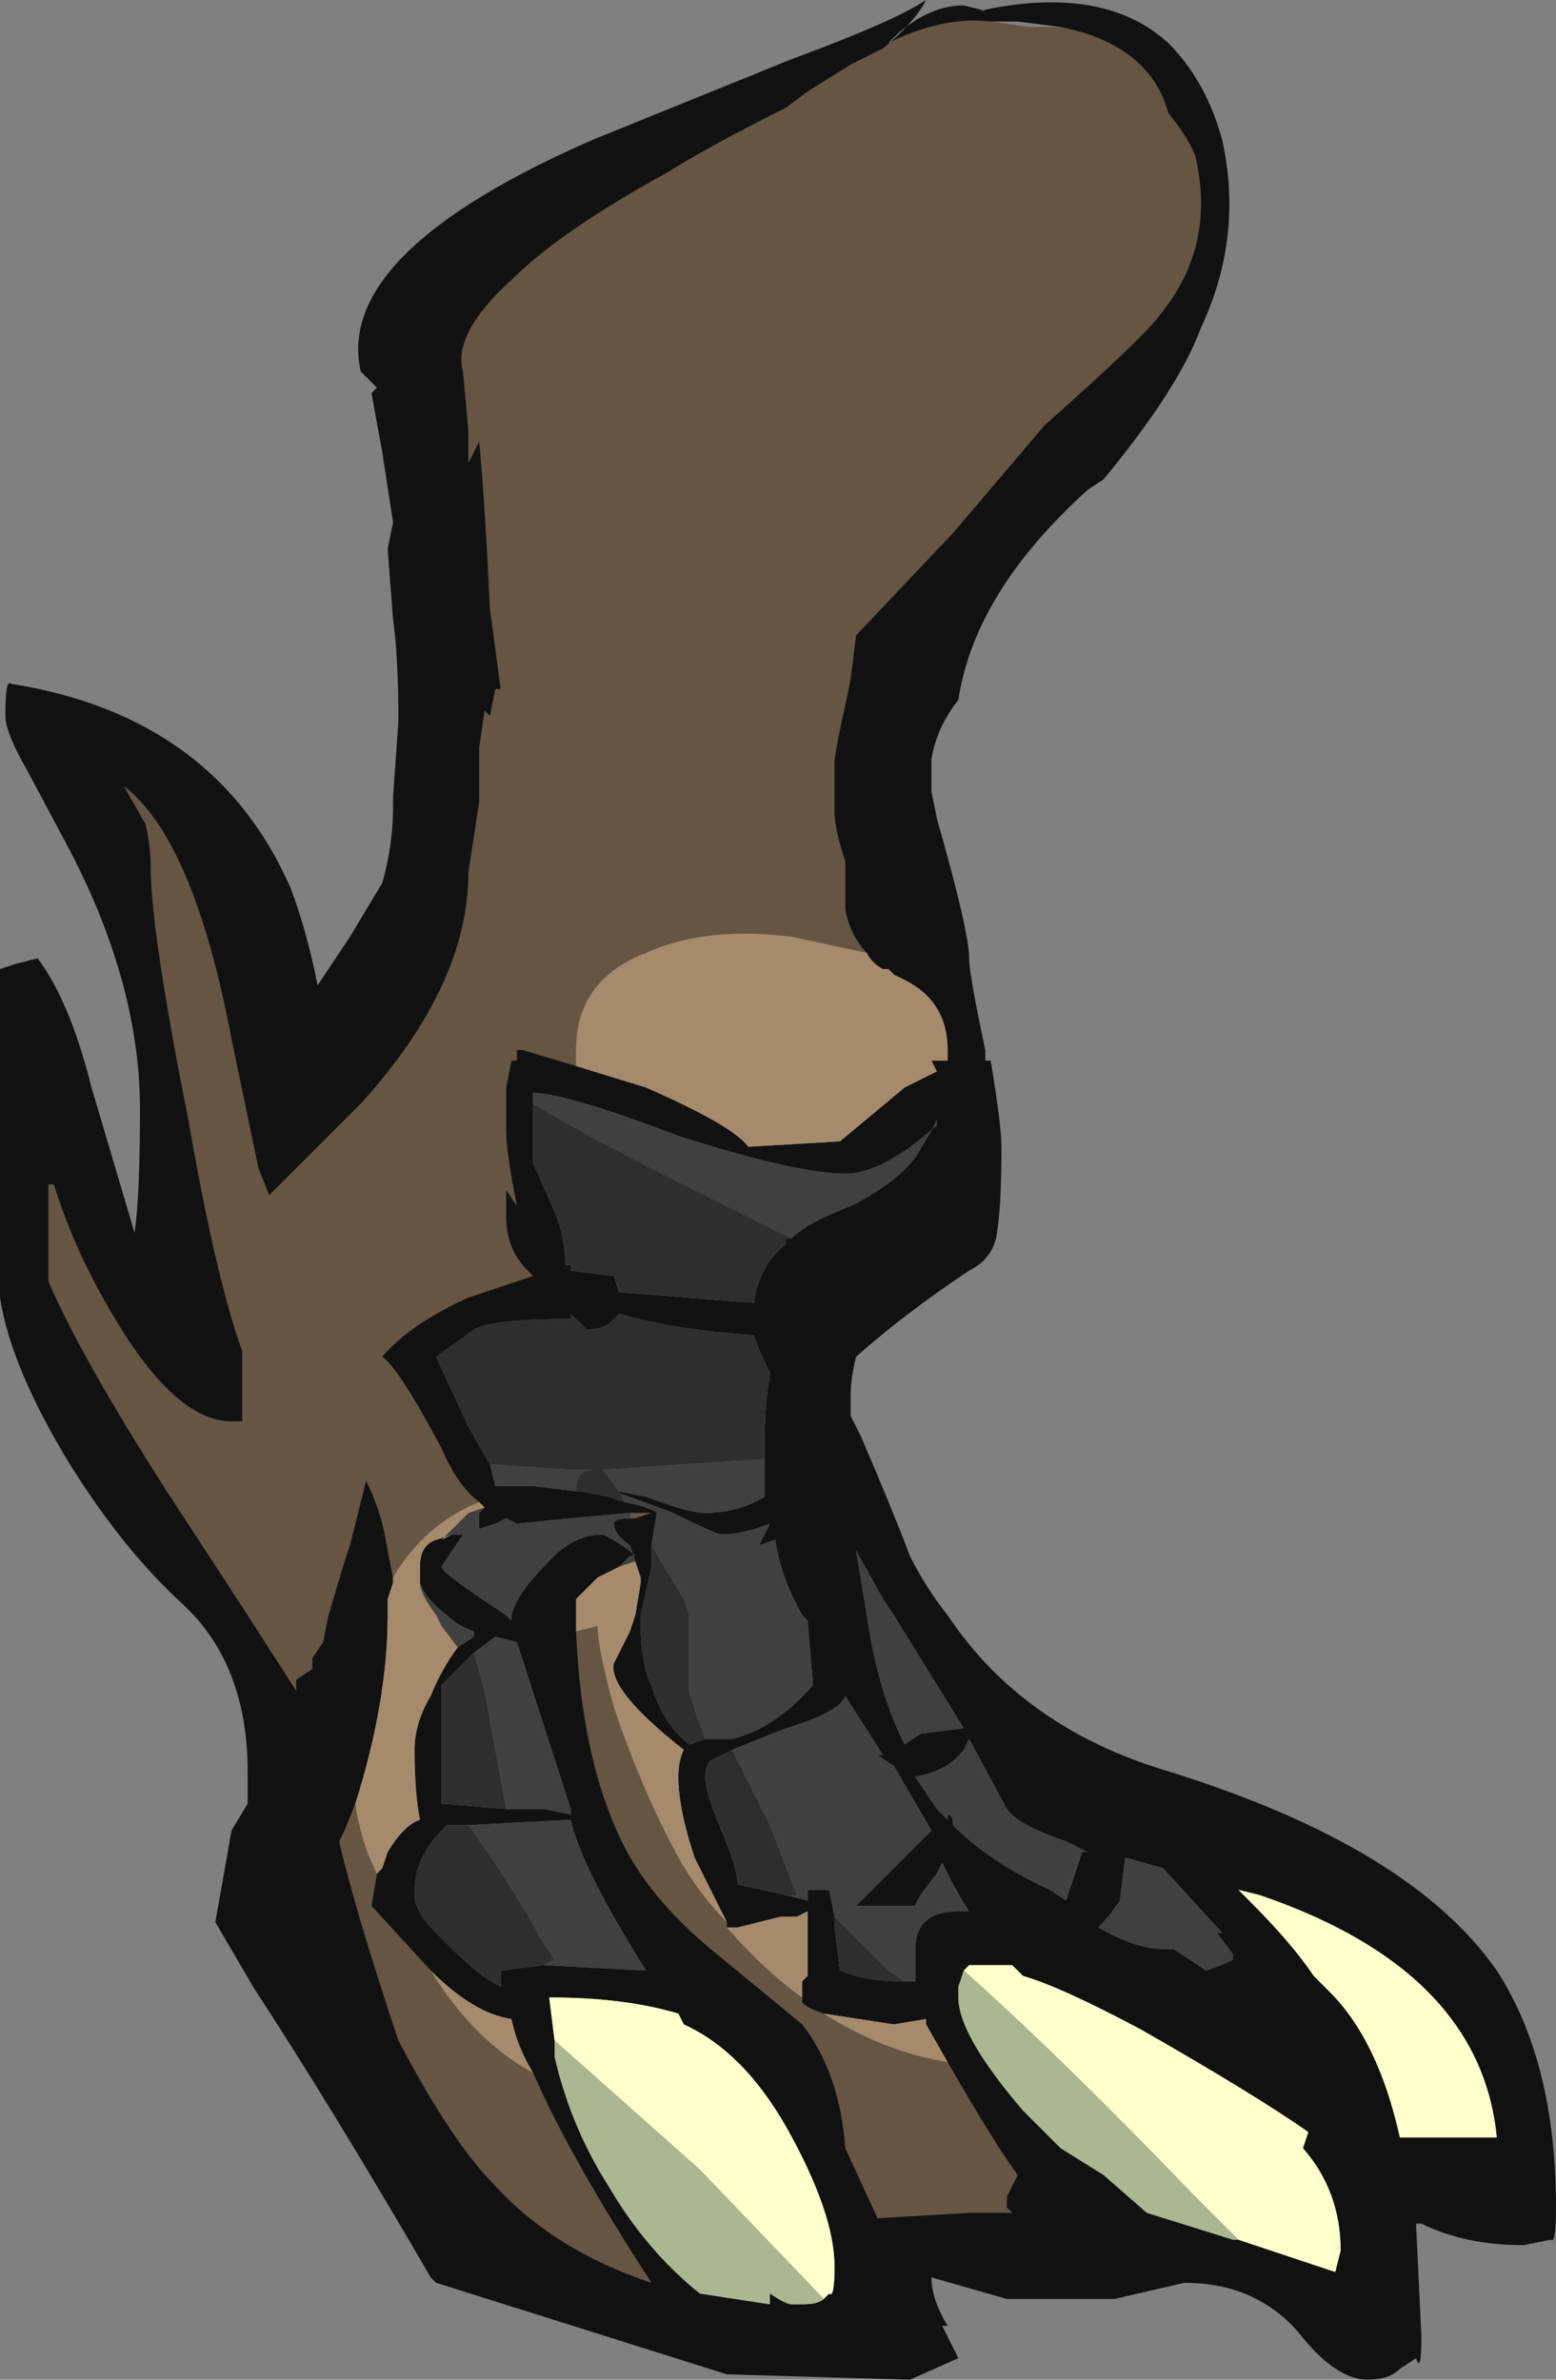 <?xml version="1.0" encoding="UTF-8" standalone="no"?>
<svg xmlns:ffdec="https://www.free-decompiler.com/flash" xmlns:xlink="http://www.w3.org/1999/xlink" ffdec:objectType="frame" height="154.7px" width="101.15px" xmlns="http://www.w3.org/2000/svg">
  <rect width="100%" height="100%" fill="#808080" stroke="none"/>
  <g transform="matrix(1.0, 0.0, 0.0, 1.0, 26.95, 149.1)">
    <use ffdec:characterId="197" height="22.1" transform="matrix(7.0, 0.0, 0.0, 7.0, -26.95, -149.1)" width="14.45" xlink:href="#shape0"/>
  </g>
  <defs>
    <g id="shape0" transform="matrix(1.0, 0.0, 0.0, 1.0, 3.85, 21.3)">
      <path d="M5.35 -21.1 L5.7 -21.05 6.0 -21.05 6.2 -21.0 Q6.85 -20.8 7.0 -20.25 7.2 -20.0 7.25 -19.85 7.45 -19.0 6.9 -18.35 6.75 -18.15 5.85 -17.35 L5.0 -16.35 4.1 -15.4 4.05 -15.0 4.0 -14.75 Q3.95 -14.55 3.9 -14.25 3.9 -14.0 3.9 -13.75 3.9 -13.6 4.0 -13.3 L4.0 -12.85 Q4.05 -12.6 4.2 -12.45 L3.5 -12.6 Q2.7 -12.7 2.15 -12.45 1.5 -12.2 1.5 -11.55 L1.5 -11.4 1.0 -11.55 0.95 -11.55 0.95 -11.45 0.9 -11.45 0.85 -11.2 0.85 -10.8 Q0.85 -10.6 0.95 -10.1 L0.85 -10.25 0.85 -10.0 Q0.85 -9.7 1.05 -9.5 L1.1 -9.45 0.5 -9.25 Q-0.05 -9.0 -0.3 -8.7 -0.15 -8.6 0.25 -7.85 0.4 -7.5 0.6 -7.35 0.1 -7.15 -0.2 -6.65 L-0.25 -6.9 Q-0.3 -7.25 -0.45 -7.55 L-0.6 -6.95 -0.65 -6.8 -0.8 -6.3 -0.85 -6.05 -0.95 -5.9 -0.95 -5.8 -1.1 -5.7 -1.1 -5.6 -1.55 -6.3 -2.3 -7.45 Q-3.1 -8.7 -3.4 -9.4 L-3.4 -10.3 -3.35 -10.3 Q-3.15 -9.65 -2.75 -9.0 -2.2 -8.1 -1.7 -8.1 L-1.6 -8.1 -1.6 -8.75 Q-1.85 -9.45 -2.1 -10.9 -2.45 -12.65 -2.45 -13.25 -2.45 -13.45 -2.5 -13.65 L-2.7 -14.0 Q-2.05 -13.5 -1.7 -11.65 L-1.45 -10.45 -1.35 -10.2 -0.5 -11.05 Q0.5 -12.15 0.5 -13.2 L0.6 -13.85 0.6 -14.35 0.65 -14.7 0.7 -14.65 0.75 -14.9 0.8 -14.9 0.7 -15.65 Q0.65 -16.7 0.6 -17.2 L0.5 -17.0 0.5 -17.3 0.45 -17.85 Q0.35 -18.2 0.9 -18.7 1.35 -19.15 2.35 -19.7 2.75 -19.95 3.45 -20.3 L3.65 -20.45 4.05 -20.7 4.35 -20.85 4.4 -20.9 Q4.9 -21.15 5.35 -21.1 M2.0 -7.25 L2.2 -7.25 2.05 -7.2 2.0 -7.2 2.0 -7.25 M2.9 -3.45 L2.9 -3.4 3.0 -3.4 2.9 -3.4 Q3.25 -3.0 3.6 -2.75 L3.6 -2.7 Q3.65 -2.65 3.8 -2.6 4.35 -2.25 4.95 -2.15 5.35 -1.45 5.6 -1.1 L5.5 -0.9 Q5.5 -0.85 5.5 -0.8 L5.55 -0.75 5.15 -0.75 4.3 -0.7 4.0 -1.35 Q3.95 -2.05 3.6 -2.5 L2.75 -3.2 Q2.15 -3.7 1.9 -4.25 1.55 -5.0 1.5 -6.15 L1.7 -6.2 Q1.7 -6.0 1.85 -5.45 2.1 -4.7 2.45 -4.05 2.65 -3.7 2.9 -3.45 M-0.35 -3.9 L-0.4 -3.6 0.15 -3.0 Q0.55 -2.35 1.1 -2.05 1.45 -1.25 2.2 -0.1 1.3 -0.4 0.75 -1.0 0.35 -1.4 -0.15 -2.35 -0.55 -3.55 -0.7 -4.2 L-0.65 -4.3 -0.55 -4.55 Q-0.5 -4.2 -0.35 -3.9" fill="#665542" fill-rule="evenodd" stroke="none"/>
      <path d="M6.0 -21.05 L5.6 -21.1 5.35 -21.1 Q4.9 -21.15 4.4 -20.9 L4.5 -21.0 Q4.8 -21.25 5.1 -21.25 L5.3 -21.2 5.25 -21.2 Q6.4 -21.45 7.0 -20.9 7.35 -20.55 7.5 -20.0 7.7 -19.1 7.3 -18.25 7.1 -17.7 6.4 -16.85 L6.25 -16.75 Q5.2 -15.8 5.05 -14.8 4.85 -14.55 4.8 -14.25 L4.8 -13.95 4.85 -13.7 Q5.15 -12.65 5.15 -12.4 5.15 -12.25 5.3 -11.55 L5.3 -11.45 5.35 -11.45 Q5.45 -10.85 5.45 -10.65 5.45 -10.05 5.4 -9.8 5.35 -9.6 5.15 -9.5 4.55 -9.1 4.1 -8.7 4.05 -8.5 4.05 -8.35 L4.05 -8.15 4.15 -7.95 Q4.45 -7.25 4.6 -6.85 4.75 -6.55 4.95 -6.3 5.65 -5.25 7.0 -4.85 9.25 -4.15 10.05 -3.0 10.6 -2.15 10.6 -0.8 10.6 -0.45 10.55 -0.5 L10.3 -0.45 Q9.75 -0.45 9.35 -0.65 L9.3 -0.65 9.35 0.4 Q9.35 0.75 9.3 0.6 L9.15 0.7 Q9.05 0.8 8.85 0.8 8.55 0.8 8.2 0.35 7.8 -0.1 7.15 -0.1 L6.5 0.05 Q5.85 0.05 5.5 0.05 L4.8 -0.15 Q4.8 0.05 4.95 0.3 L4.9 0.3 5.05 0.6 4.6 0.8 2.9 0.75 0.2 -0.1 0.15 -0.15 Q-0.75 -1.7 -1.5 -2.85 L-1.85 -3.45 -1.7 -4.3 -1.55 -4.55 -1.55 -4.85 Q-1.55 -5.75 -2.05 -6.3 L-2.15 -6.4 Q-2.7 -6.9 -3.2 -7.7 -3.75 -8.6 -3.85 -9.25 L-3.85 -12.3 -3.7 -12.35 -3.5 -12.4 Q-3.2 -12.0 -3.0 -11.2 L-2.6 -9.85 Q-2.55 -10.2 -2.55 -11.0 -2.55 -12.15 -3.2 -13.4 L-3.6 -14.15 Q-3.8 -14.5 -3.8 -14.65 -3.8 -15.0 -3.75 -14.95 -1.85 -14.65 -1.15 -13.05 -1.0 -12.65 -0.9 -12.15 L-0.6 -12.6 Q-0.45 -12.85 -0.3 -13.1 -0.2 -13.45 -0.2 -13.8 L-0.2 -13.9 -0.15 -14.6 Q-0.15 -15.2 -0.2 -15.55 L-0.25 -16.2 -0.2 -16.45 -0.3 -17.1 -0.4 -17.65 -0.35 -17.7 -0.5 -17.85 Q-0.75 -18.95 1.65 -20.0 L3.5 -20.75 Q4.45 -21.1 4.75 -21.3 4.65 -21.1 4.35 -20.85 L4.05 -20.7 3.65 -20.45 3.45 -20.3 Q2.75 -19.95 2.35 -19.7 1.35 -19.15 0.9 -18.7 0.35 -18.2 0.45 -17.85 L0.5 -17.3 0.5 -17.0 0.6 -17.2 Q0.65 -16.7 0.7 -15.65 L0.8 -14.9 0.75 -14.9 0.7 -14.65 0.65 -14.7 0.6 -14.35 0.6 -13.85 0.5 -13.2 Q0.5 -12.15 -0.5 -11.05 L-1.35 -10.2 -1.45 -10.45 -1.7 -11.65 Q-2.05 -13.5 -2.7 -14.0 L-2.5 -13.65 Q-2.45 -13.45 -2.45 -13.25 -2.45 -12.65 -2.1 -10.9 -1.85 -9.45 -1.6 -8.75 L-1.6 -8.1 -1.7 -8.1 Q-2.2 -8.1 -2.75 -9.0 -3.15 -9.65 -3.35 -10.3 L-3.4 -10.3 -3.4 -9.4 Q-3.1 -8.7 -2.3 -7.45 L-1.55 -6.3 -1.1 -5.6 -1.1 -5.7 -0.95 -5.8 -0.95 -5.9 -0.85 -6.05 -0.8 -6.3 -0.65 -6.8 -0.6 -6.95 -0.45 -7.55 Q-0.3 -7.25 -0.25 -6.9 L-0.2 -6.65 -0.2 -6.6 -0.25 -6.45 -0.25 -6.3 Q-0.25 -5.5 -0.55 -4.55 L-0.65 -4.3 -0.7 -4.2 Q-0.55 -3.55 -0.15 -2.35 0.35 -1.4 0.75 -1.0 1.3 -0.4 2.2 -0.1 1.45 -1.25 1.1 -2.05 0.95 -2.3 0.9 -2.55 0.55 -2.6 0.15 -3.0 L-0.4 -3.6 -0.35 -3.9 -0.3 -3.95 -0.25 -4.1 Q-0.1 -4.35 0.05 -4.4 0.0 -4.65 0.0 -5.05 0.0 -5.3 0.15 -5.55 0.25 -5.8 0.4 -6.0 L0.55 -6.1 0.55 -6.15 Q0.4 -6.2 0.3 -6.3 0.1 -6.45 0.05 -6.6 L0.05 -6.75 Q0.05 -6.95 0.2 -7.0 L0.35 -7.05 0.45 -7.05 0.25 -6.75 Q0.25 -6.7 0.7 -6.4 L0.85 -6.3 0.9 -6.25 0.9 -6.3 Q0.95 -6.5 1.2 -6.75 1.45 -7.05 1.75 -7.05 1.95 -6.95 2.05 -6.85 L2.0 -6.85 1.9 -6.75 1.7 -6.65 1.5 -6.45 1.5 -6.15 Q1.55 -5.0 1.9 -4.25 2.15 -3.7 2.75 -3.2 L3.6 -2.5 Q3.95 -2.05 4.0 -1.35 L4.3 -0.7 5.15 -0.75 5.55 -0.75 5.5 -0.8 Q5.5 -0.85 5.5 -0.9 L5.6 -1.1 Q5.35 -1.45 4.95 -2.15 L4.75 -2.5 4.75 -2.55 4.45 -2.5 3.8 -2.6 Q3.65 -2.65 3.6 -2.7 L3.6 -2.75 3.6 -2.9 3.65 -2.95 3.65 -3.55 3.55 -3.5 3.4 -3.5 3.0 -3.4 2.9 -3.4 2.9 -3.45 2.6 -4.05 Q2.45 -4.5 2.45 -4.8 2.45 -4.95 2.5 -5.05 1.8 -5.6 1.85 -5.85 L2.0 -6.15 2.05 -6.3 2.1 -6.6 2.1 -6.65 2.05 -6.8 2.0 -6.95 Q1.85 -7.05 1.85 -7.15 1.85 -7.2 2.0 -7.2 L2.05 -7.2 2.2 -7.25 2.0 -7.25 1.45 -7.2 0.95 -7.15 0.85 -7.2 0.75 -7.15 0.6 -7.1 0.6 -7.25 0.65 -7.3 0.6 -7.35 Q0.4 -7.5 0.25 -7.85 -0.15 -8.6 -0.3 -8.7 -0.05 -9.0 0.5 -9.25 L1.1 -9.45 1.05 -9.5 Q0.85 -9.7 0.85 -10.0 L0.85 -10.25 0.95 -10.1 Q0.85 -10.6 0.85 -10.8 L0.85 -11.2 0.9 -11.45 0.95 -11.45 0.95 -11.55 1.0 -11.55 1.5 -11.4 2.15 -11.2 Q2.95 -10.85 3.1 -10.65 L3.95 -10.7 4.55 -11.2 4.85 -11.35 4.8 -11.45 4.95 -11.45 4.95 -11.55 Q4.95 -12.0 4.55 -12.2 L4.45 -12.25 4.4 -12.3 4.35 -12.3 Q4.25 -12.35 4.2 -12.45 4.05 -12.6 4.0 -12.85 L4.0 -13.3 Q3.9 -13.6 3.9 -13.75 3.9 -14.0 3.9 -14.25 3.95 -14.55 4.0 -14.75 L4.05 -15.0 4.1 -15.4 5.0 -16.35 5.85 -17.35 Q6.75 -18.15 6.9 -18.35 7.45 -19.0 7.25 -19.85 7.2 -20.0 7.0 -20.25 6.85 -20.8 6.2 -21.0 L6.0 -21.05 M3.5 -9.8 Q3.65 -9.95 4.05 -10.1 4.45 -10.3 4.65 -10.55 L4.8 -10.8 4.85 -10.9 4.85 -10.85 Q4.35 -10.4 4.0 -10.4 3.55 -10.4 2.45 -10.75 1.4 -11.15 1.1 -11.15 L1.1 -11.05 1.1 -10.5 1.3 -10.05 Q1.4 -9.8 1.4 -9.55 L1.45 -9.55 1.45 -9.5 1.85 -9.45 1.9 -9.3 3.15 -9.2 Q3.2 -9.55 3.45 -9.75 L3.45 -9.8 3.5 -9.8 M3.25 -7.75 Q3.25 -8.35 3.3 -8.5 L3.3 -8.55 Q3.2 -8.75 3.15 -8.9 2.4 -8.95 1.9 -9.1 L1.8 -9.0 Q1.7 -8.95 1.6 -8.95 L1.45 -9.1 1.45 -9.05 Q0.7 -9.05 0.55 -8.95 L0.2 -8.7 0.5 -8.05 0.7 -7.7 0.75 -7.5 1.1 -7.5 1.5 -7.45 1.55 -7.45 1.8 -7.4 1.95 -7.35 Q2.2 -7.3 2.25 -7.25 L2.2 -6.95 2.2 -6.75 2.1 -6.3 2.1 -6.2 Q2.1 -5.85 2.2 -5.65 2.3 -5.3 2.55 -5.1 L2.7 -5.15 2.95 -5.15 Q3.35 -5.25 3.7 -5.65 L3.65 -6.25 3.6 -6.3 Q3.4 -6.65 3.35 -7.0 L3.2 -6.95 3.3 -7.15 Q3.05 -7.05 2.85 -7.05 2.8 -7.05 2.4 -7.25 2.0 -7.4 1.85 -7.45 L1.9 -7.45 2.15 -7.4 Q2.55 -7.25 2.7 -7.25 3.0 -7.25 3.25 -7.4 L3.25 -7.75 M4.2 -6.3 Q4.3 -5.6 4.55 -5.1 L4.7 -5.2 5.1 -5.25 4.45 -6.3 4.35 -6.45 4.1 -6.9 4.2 -6.3 M4.55 -2.9 L4.65 -2.9 4.65 -3.2 Q4.65 -3.55 5.05 -3.55 L5.15 -3.55 Q5.05 -3.7 4.95 -3.9 L4.9 -4.0 4.85 -3.9 Q4.65 -3.65 4.65 -3.6 L4.1 -3.6 4.8 -4.3 4.45 -4.9 4.3 -5.0 4.35 -5.0 4.0 -5.55 Q3.95 -5.4 3.45 -5.25 L2.95 -5.05 2.75 -4.95 Q2.7 -4.9 2.7 -4.8 2.7 -4.65 2.85 -4.3 3.0 -3.95 3.0 -3.8 L3.45 -3.7 3.65 -3.65 3.65 -3.75 3.85 -3.75 3.9 -3.5 3.9 -3.4 3.95 -3.0 Q4.2 -2.9 4.5 -2.9 L4.55 -2.9 M5.1 -5.05 Q4.95 -4.85 4.65 -4.8 4.75 -4.65 4.85 -4.5 L4.95 -4.4 4.95 -4.45 Q5.0 -4.45 5.0 -4.35 5.35 -4.0 5.9 -3.75 L6.05 -3.65 6.2 -4.1 6.25 -4.1 6.05 -4.2 Q5.6 -4.35 5.5 -4.5 L5.15 -5.15 5.1 -5.05 M0.55 -5.95 L0.25 -5.65 0.25 -4.55 0.85 -4.5 1.2 -4.5 1.45 -4.45 1.45 -4.5 0.95 -6.05 0.75 -6.1 0.55 -5.95 M0.5 -4.35 L0.3 -4.35 Q0.15 -4.2 0.1 -4.1 0.0 -3.95 0.0 -3.7 0.0 -3.55 0.2 -3.35 L0.35 -3.2 Q0.6 -2.95 0.8 -2.85 L0.8 -3.0 1.2 -3.05 2.15 -3.0 Q1.55 -3.95 1.45 -4.4 L0.5 -4.35 M3.8 0.05 L3.85 0.0 Q3.9 0.05 3.9 -0.25 3.9 -0.75 3.45 -1.55 3.05 -2.25 2.5 -2.5 L2.45 -2.6 Q1.95 -2.75 1.25 -2.75 L1.3 -2.35 1.3 -2.2 Q1.45 -1.55 1.8 -1.0 2.15 -0.4 2.65 0.0 L3.3 0.1 3.3 0.0 Q3.45 0.1 3.5 0.1 L3.6 0.1 Q3.75 0.1 3.8 0.05 M7.65 -0.5 L8.55 -0.2 8.6 -0.4 Q8.6 -0.95 8.25 -1.35 L8.3 -1.5 Q7.8 -1.85 6.75 -2.45 6.0 -2.85 5.65 -2.95 L5.55 -3.05 5.15 -3.05 5.1 -3.0 5.05 -2.85 5.05 -2.75 Q5.05 -2.4 5.65 -1.7 L6.0 -1.35 6.4 -1.1 6.8 -0.75 7.6 -0.5 7.65 -0.5 M6.55 -3.65 Q6.45 -3.5 6.35 -3.4 6.7 -3.2 6.95 -3.2 L7.05 -3.2 7.35 -3.0 Q7.5 -3.05 7.6 -3.1 L7.6 -3.15 7.45 -3.35 7.5 -3.35 6.95 -3.95 6.6 -4.05 6.55 -3.65 M7.65 -3.75 L7.75 -3.65 Q8.15 -3.25 8.35 -2.95 L8.5 -2.8 Q8.95 -2.35 9.15 -1.45 L10.05 -1.45 Q9.9 -3.0 7.85 -3.7 L7.65 -3.75" fill="#111111" fill-rule="evenodd" stroke="none"/>
      <path d="M1.1 -11.05 L1.1 -11.15 Q1.4 -11.15 2.45 -10.75 3.55 -10.4 4.0 -10.4 4.35 -10.4 4.85 -10.85 L4.85 -10.9 4.8 -10.8 4.65 -10.55 Q4.45 -10.3 4.05 -10.1 3.65 -9.95 3.5 -9.8 L2.3 -10.4 Q1.6 -10.75 1.1 -11.05 M0.7 -7.7 L1.45 -7.65 1.65 -7.65 Q1.5 -7.65 1.5 -7.45 L1.1 -7.5 0.75 -7.5 0.7 -7.7 M1.95 -7.35 L1.9 -7.45 1.85 -7.45 Q2.0 -7.4 2.4 -7.25 2.8 -7.05 2.85 -7.05 3.05 -7.05 3.3 -7.15 L3.2 -6.95 3.35 -7.0 Q3.4 -6.65 3.6 -6.3 L3.65 -6.25 3.7 -5.65 Q3.35 -5.25 2.95 -5.15 L2.7 -5.15 Q2.55 -5.55 2.55 -5.6 L2.55 -6.3 2.5 -6.45 2.2 -6.95 2.25 -7.25 Q2.2 -7.3 1.95 -7.35 M1.9 -7.45 L1.75 -7.65 3.25 -7.75 3.25 -7.4 Q3.0 -7.25 2.7 -7.25 2.55 -7.25 2.15 -7.4 L1.9 -7.45 M0.65 -7.3 L0.6 -7.25 0.6 -7.1 0.75 -7.15 0.85 -7.2 0.95 -7.15 1.45 -7.2 2.0 -7.25 2.0 -7.2 Q1.85 -7.2 1.85 -7.15 1.85 -7.05 2.0 -6.95 L2.05 -6.8 1.9 -6.75 2.0 -6.85 2.05 -6.85 Q1.95 -6.95 1.75 -7.05 1.45 -7.05 1.2 -6.75 0.95 -6.5 0.9 -6.3 L0.9 -6.25 0.85 -6.3 0.7 -6.4 Q0.25 -6.7 0.25 -6.75 L0.45 -7.05 0.35 -7.05 0.25 -7.0 0.5 -7.25 0.65 -7.3 M0.05 -6.6 Q0.1 -6.45 0.3 -6.3 0.4 -6.2 0.55 -6.15 L0.55 -6.1 0.4 -6.0 0.25 -6.2 0.2 -6.3 Q0.05 -6.5 0.05 -6.6 M2.95 -5.05 L3.45 -5.25 Q3.95 -5.4 4.0 -5.55 L4.35 -5.0 4.3 -5.0 4.45 -4.9 4.8 -4.3 4.1 -3.6 4.65 -3.6 Q4.65 -3.65 4.85 -3.9 L4.9 -4.0 4.95 -3.9 Q5.05 -3.7 5.15 -3.55 L5.05 -3.55 Q4.65 -3.55 4.65 -3.2 L4.65 -2.9 4.55 -2.9 4.4 -3.0 3.9 -3.5 3.85 -3.75 3.65 -3.75 3.65 -3.65 3.45 -3.7 3.55 -3.7 3.3 -4.35 2.95 -5.05 M4.2 -6.3 L4.1 -6.9 4.35 -6.45 4.45 -6.3 5.1 -5.25 4.7 -5.2 4.55 -5.1 Q4.3 -5.6 4.2 -6.3 M5.1 -5.05 L5.15 -5.15 5.5 -4.5 Q5.6 -4.35 6.05 -4.2 L6.25 -4.1 6.2 -4.1 6.05 -3.65 5.9 -3.75 Q5.35 -4.0 5.0 -4.35 5.0 -4.45 4.95 -4.45 L4.95 -4.4 4.85 -4.5 Q4.75 -4.65 4.65 -4.8 4.95 -4.85 5.1 -5.05 M0.85 -4.5 L0.65 -5.6 0.55 -5.95 0.75 -6.1 0.95 -6.05 1.45 -4.5 1.45 -4.45 1.2 -4.5 0.85 -4.5 M1.2 -3.05 L1.3 -3.1 1.2 -3.25 Q0.9 -3.8 0.5 -4.35 L1.45 -4.4 Q1.55 -3.95 2.15 -3.0 L1.2 -3.05 M6.55 -3.65 L6.6 -4.05 6.95 -3.95 7.5 -3.35 7.45 -3.35 7.6 -3.15 7.6 -3.1 Q7.5 -3.05 7.35 -3.0 L7.05 -3.2 6.95 -3.2 Q6.7 -3.2 6.35 -3.4 6.45 -3.5 6.55 -3.65" fill="#404040" fill-rule="evenodd" stroke="none"/>
      <path d="M3.5 -9.8 L3.45 -9.8 3.45 -9.75 Q3.2 -9.55 3.15 -9.2 L1.9 -9.3 1.85 -9.45 1.45 -9.5 1.45 -9.55 1.4 -9.55 Q1.4 -9.8 1.3 -10.05 L1.1 -10.5 1.1 -11.05 Q1.6 -10.75 2.3 -10.4 L3.5 -9.8 M0.7 -7.7 L0.5 -8.05 0.2 -8.7 0.55 -8.95 Q0.7 -9.05 1.45 -9.05 L1.45 -9.1 1.6 -8.95 Q1.7 -8.95 1.8 -9.0 L1.9 -9.1 Q2.4 -8.95 3.15 -8.9 3.2 -8.75 3.3 -8.55 L3.3 -8.5 Q3.25 -8.35 3.25 -7.75 L1.75 -7.65 1.9 -7.45 1.95 -7.35 1.8 -7.4 1.55 -7.45 1.5 -7.45 Q1.5 -7.65 1.65 -7.65 L1.45 -7.65 0.7 -7.7 M1.85 -7.45 L1.9 -7.45 1.85 -7.45 M2.2 -6.95 L2.5 -6.45 2.55 -6.3 2.55 -5.6 Q2.55 -5.55 2.7 -5.15 L2.55 -5.1 Q2.3 -5.3 2.2 -5.65 2.1 -5.85 2.1 -6.2 L2.1 -6.3 2.2 -6.75 2.2 -6.95 M2.95 -5.05 L3.3 -4.35 3.55 -3.7 3.45 -3.7 3.0 -3.8 Q3.0 -3.95 2.85 -4.3 2.7 -4.65 2.7 -4.8 2.7 -4.9 2.75 -4.95 L2.95 -5.05 M3.9 -3.5 L4.4 -3.0 4.55 -2.9 4.5 -2.9 Q4.2 -2.9 3.95 -3.0 L3.9 -3.4 3.9 -3.5 M0.55 -5.95 L0.65 -5.6 0.85 -4.5 0.25 -4.55 0.25 -5.65 0.55 -5.95 M1.2 -3.05 L0.8 -3.0 0.8 -2.85 Q0.6 -2.95 0.35 -3.2 L0.2 -3.35 Q0.0 -3.55 0.0 -3.7 0.0 -3.95 0.1 -4.1 0.15 -4.2 0.3 -4.35 L0.5 -4.35 Q0.9 -3.8 1.2 -3.25 L1.3 -3.1 1.2 -3.05" fill="#2e2e2e" fill-rule="evenodd" stroke="none"/>
      <path d="M-0.2 -6.65 Q0.1 -7.15 0.6 -7.35 L0.65 -7.3 0.5 -7.25 0.25 -7.0 0.35 -7.05 0.2 -7.0 Q0.05 -6.95 0.05 -6.75 L0.05 -6.6 Q0.05 -6.5 0.2 -6.3 L0.25 -6.2 0.4 -6.0 Q0.25 -5.8 0.15 -5.55 0.0 -5.3 0.0 -5.05 0.0 -4.65 0.05 -4.4 -0.1 -4.35 -0.25 -4.1 L-0.3 -3.95 -0.35 -3.9 Q-0.5 -4.2 -0.55 -4.55 -0.25 -5.5 -0.25 -6.3 L-0.25 -6.45 -0.2 -6.6 -0.2 -6.65 M1.5 -11.4 L1.5 -11.55 Q1.5 -12.2 2.15 -12.45 2.7 -12.7 3.5 -12.6 L4.2 -12.45 Q4.25 -12.35 4.35 -12.3 L4.4 -12.3 4.45 -12.25 4.55 -12.2 Q4.95 -12.0 4.95 -11.55 L4.95 -11.45 4.8 -11.45 4.85 -11.35 4.55 -11.2 3.95 -10.7 3.1 -10.65 Q2.95 -10.85 2.15 -11.2 L1.5 -11.4 M2.05 -6.8 L2.1 -6.65 2.1 -6.6 2.05 -6.3 2.0 -6.15 1.85 -5.85 Q1.8 -5.6 2.5 -5.05 2.45 -4.95 2.45 -4.8 2.45 -4.5 2.6 -4.05 L2.9 -3.45 Q2.65 -3.7 2.45 -4.05 2.1 -4.7 1.85 -5.45 1.7 -6.0 1.7 -6.2 L1.5 -6.15 1.5 -6.45 1.7 -6.65 1.9 -6.75 2.05 -6.8 M3.0 -3.4 L3.4 -3.5 3.55 -3.5 3.65 -3.55 3.65 -2.95 3.6 -2.9 3.6 -2.75 Q3.25 -3.0 2.9 -3.4 L3.0 -3.4 M3.8 -2.6 L4.45 -2.5 4.75 -2.55 4.75 -2.5 4.95 -2.15 Q4.35 -2.25 3.8 -2.6 M0.15 -3.0 Q0.55 -2.6 0.9 -2.55 0.95 -2.3 1.1 -2.05 0.55 -2.35 0.15 -3.0" fill="#a68a6c" fill-rule="evenodd" stroke="none"/>
      <path d="M1.3 -2.35 L1.25 -2.75 Q1.95 -2.75 2.45 -2.6 L2.5 -2.5 Q3.05 -2.25 3.45 -1.55 3.9 -0.75 3.9 -0.25 3.9 0.05 3.85 0.0 L3.8 0.05 2.65 -1.15 1.3 -2.35 M5.1 -3.0 L5.15 -3.05 5.55 -3.05 5.65 -2.95 Q6.0 -2.85 6.75 -2.45 7.8 -1.85 8.3 -1.5 L8.25 -1.35 Q8.6 -0.95 8.6 -0.4 L8.55 -0.2 7.65 -0.5 7.25 -0.9 Q6.0 -2.2 5.1 -3.0 M7.65 -3.75 L7.85 -3.7 Q9.9 -3.0 10.05 -1.45 L9.15 -1.45 Q8.95 -2.35 8.5 -2.8 L8.35 -2.95 Q8.15 -3.25 7.75 -3.65 L7.65 -3.75" fill="#ffffcc" fill-rule="evenodd" stroke="none"/>
      <path d="M1.3 -2.35 L2.65 -1.15 3.8 0.05 Q3.75 0.1 3.6 0.1 L3.5 0.1 Q3.45 0.1 3.3 0.0 L3.3 0.1 2.65 0.0 Q2.15 -0.4 1.8 -1.0 1.45 -1.55 1.3 -2.2 L1.3 -2.35 M7.65 -0.5 L7.6 -0.5 6.8 -0.75 6.4 -1.1 6.0 -1.35 5.65 -1.7 Q5.05 -2.4 5.05 -2.75 L5.05 -2.85 5.1 -3.0 Q6.0 -2.2 7.25 -0.9 L7.65 -0.5" fill="#abb791" fill-rule="evenodd" stroke="none"/>
    </g>
  </defs>
</svg>
